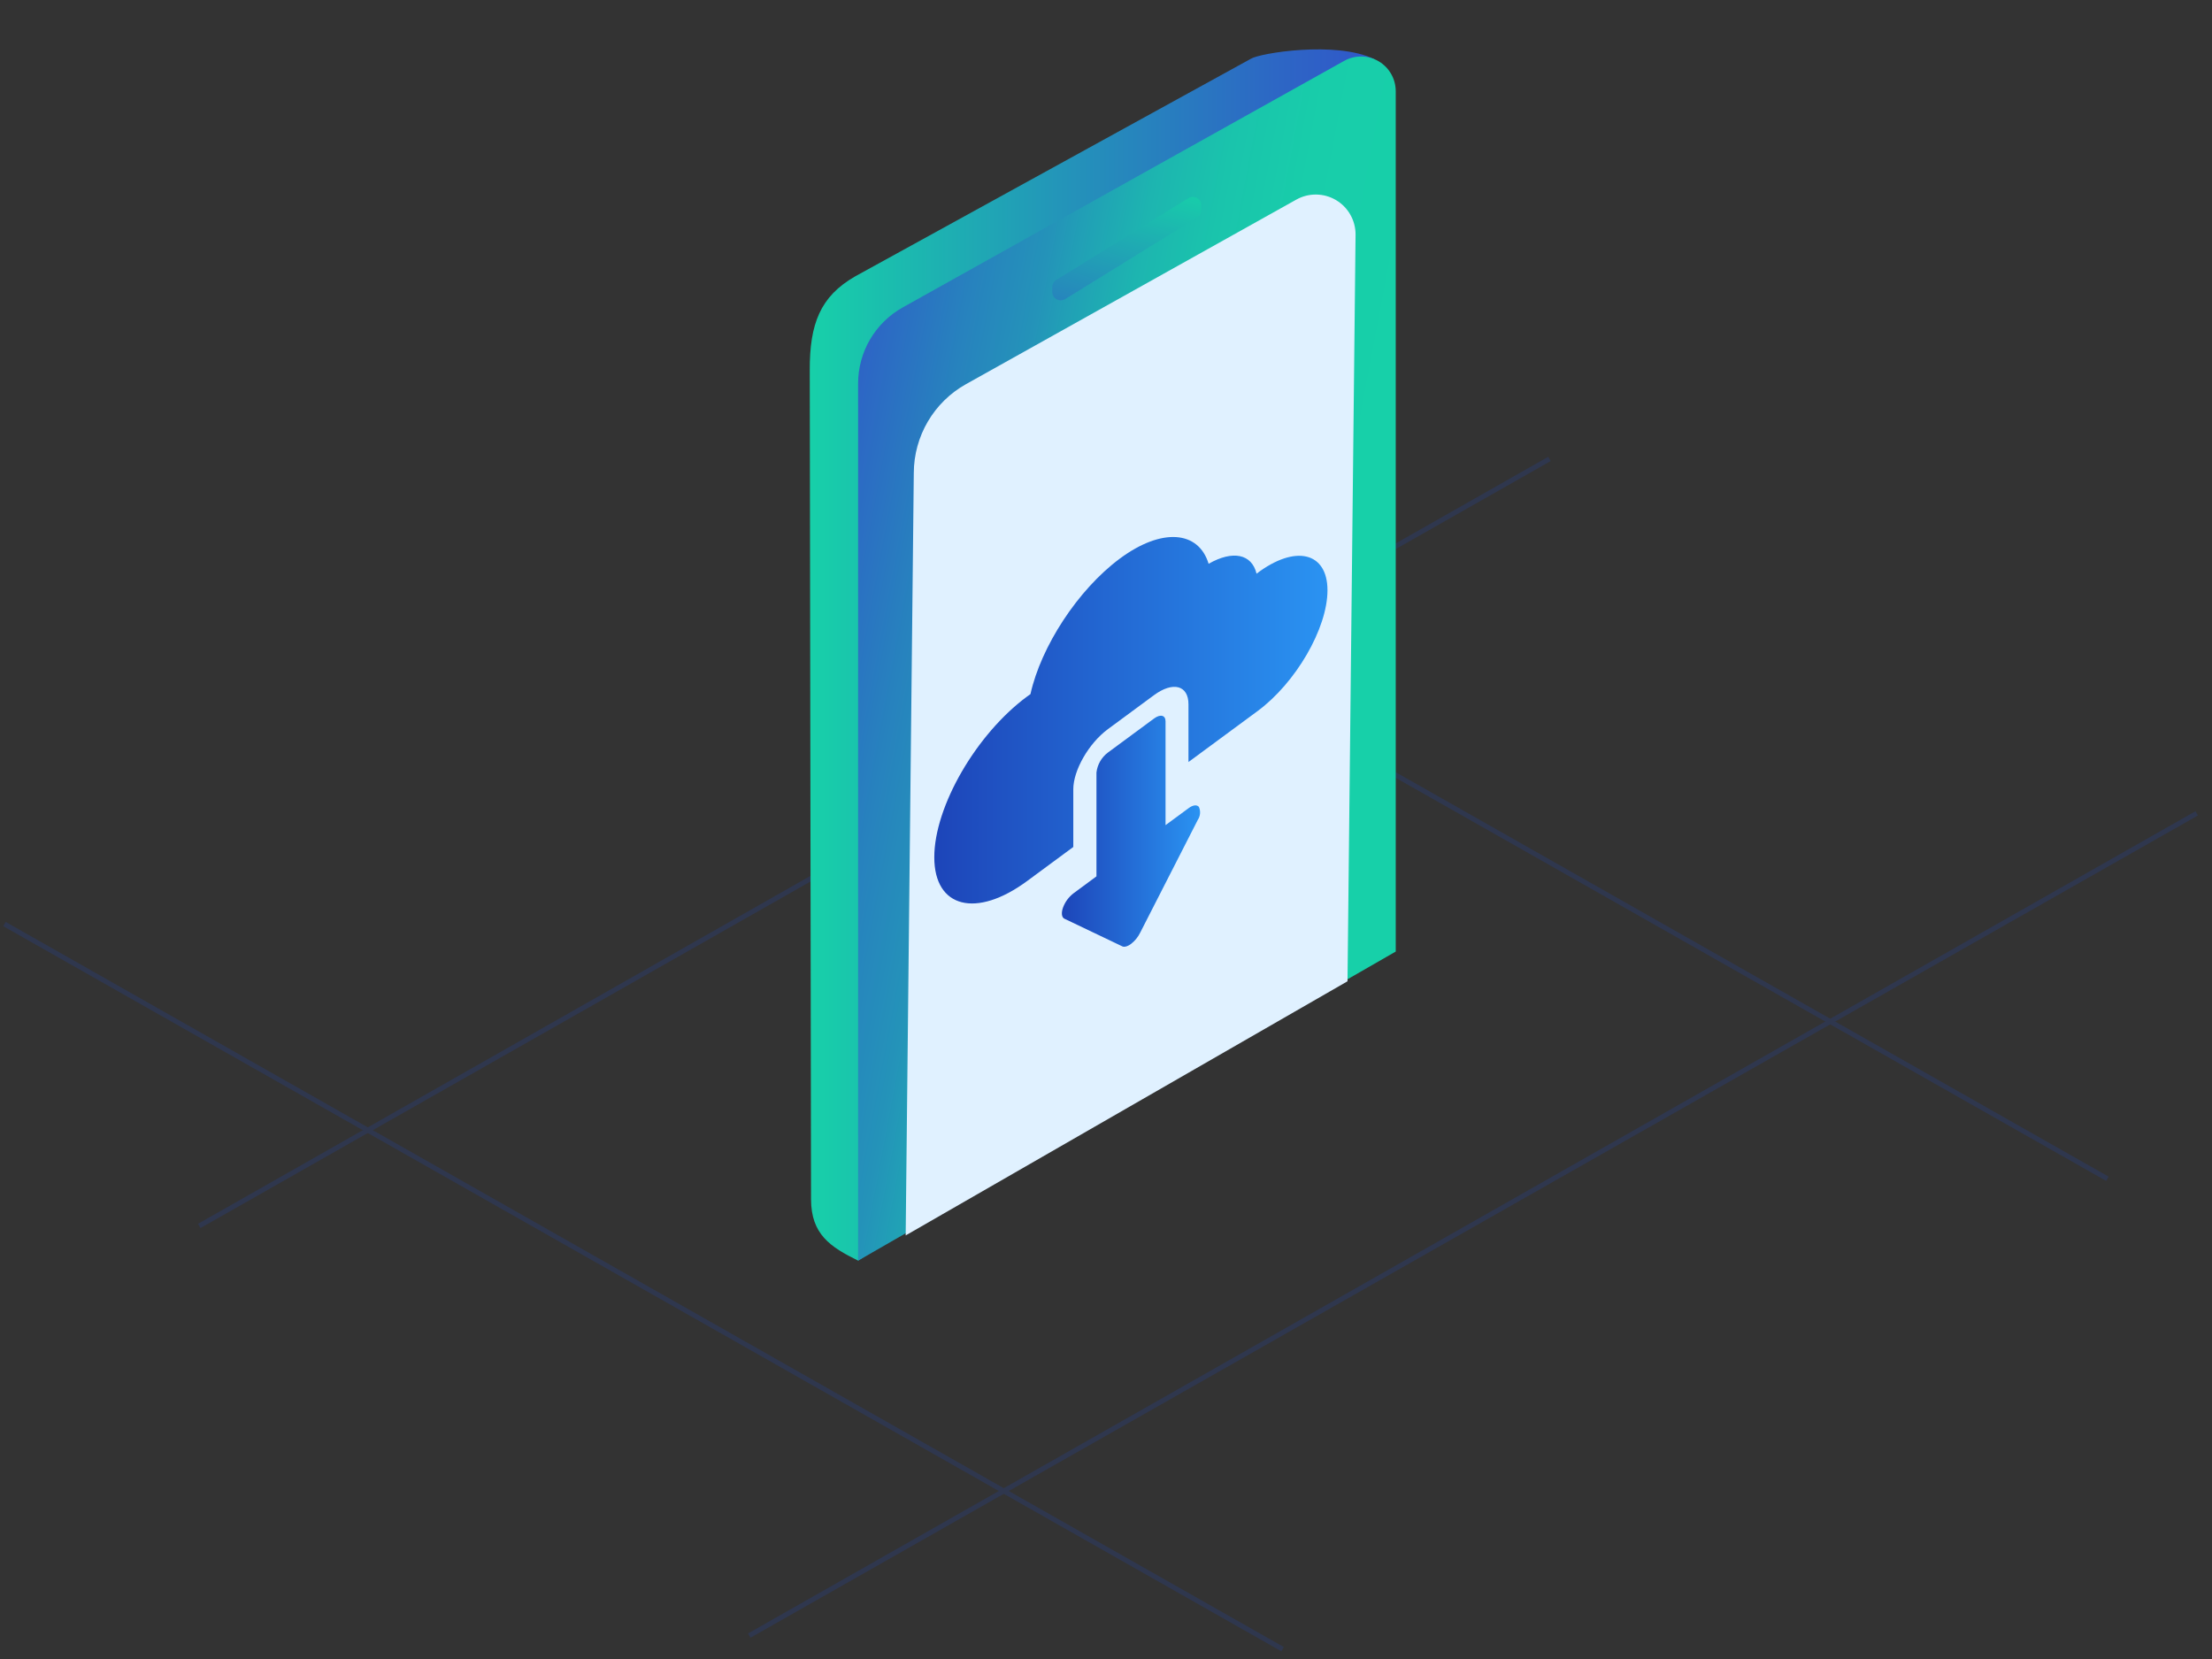 <svg width="224" height="168" viewBox="0 0 224 168" fill="none" xmlns="http://www.w3.org/2000/svg">
<rect x="0" y="0" width="224" height="168" fill="#333333" stroke="none"/>
<g opacity="0.2">
<path d="M75.872 165.63L222.45 82.365" stroke="#1D45B9" stroke-width="0.5"/>
<path d="M20.174 124.146L156.904 46.474" stroke="#1D45B9" stroke-width="0.5"/>
<path d="M82.331 45.007L213.41 119.371" stroke="#1D45B9" stroke-width="0.5"/>
<path d="M0.45 93.573L129.886 167.007" stroke="#1D45B9" stroke-width="0.5"/>
</g>
<path d="M139.168 5.985C135.262 4.111 127.546 5.384 126.664 5.955L86.584 27.995C83.056 30.026 81.988 32.801 82 37.488L82.132 121.44C82.132 124.991 84.088 126.277 86.896 127.659L135.496 95.814C139.03 93.777 140.896 90.231 140.896 85.557L139.168 5.985Z" fill="url(#paint0_linear_6939_217994)"/>
<path d="M86.896 127.659V38.84C86.896 35.635 88.63 32.682 91.426 31.125L136.12 6.165C137.207 5.558 138.534 5.572 139.608 6.204C140.681 6.835 141.34 7.989 141.34 9.235V96.36L86.896 127.659Z" fill="url(#paint1_linear_6939_217994)"/>
<path d="M91.714 125.106L92.536 47.907C92.542 44.164 94.569 40.716 97.834 38.895L131.272 20.214C132.522 19.514 134.049 19.53 135.284 20.257C136.518 20.984 137.275 22.313 137.272 23.747L136.456 99.371L91.714 125.106Z" fill="#E0F1FF"/>
<path d="M121.276 21.992L107.872 30.284C107.607 30.45 107.272 30.459 106.998 30.306C106.725 30.154 106.556 29.864 106.558 29.55V29.088C106.552 28.797 106.694 28.523 106.936 28.361L120.34 20.069C120.605 19.902 120.94 19.893 121.214 20.046C121.487 20.199 121.656 20.488 121.654 20.802V21.259C121.661 21.552 121.519 21.828 121.276 21.992Z" fill="url(#paint2_linear_6939_217994)"/>
<path d="M116.866 72.761L112.198 76.204C111.548 76.69 111.127 77.423 111.034 78.229V88.744L108.7 90.469C108.228 90.833 107.866 91.322 107.656 91.881C107.458 92.422 107.5 92.866 107.764 93.022L113.602 95.81C113.818 95.943 114.166 95.859 114.532 95.588C114.929 95.281 115.249 94.886 115.468 94.434L121.3 83.018C121.559 82.631 121.6 82.138 121.408 81.714C121.21 81.468 120.808 81.51 120.364 81.84L118.03 83.559V73.044C118.03 72.425 117.508 72.287 116.866 72.761Z" fill="url(#paint3_linear_6939_217994)"/>
<path d="M127.246 58.094C126.766 56.099 124.846 55.691 122.392 57.091C121.372 53.738 117.646 53.414 113.392 56.574C109.138 59.735 105.412 65.485 104.35 70.292L104.02 70.526C98.878 74.317 94.612 81.66 94.612 86.809C94.612 91.959 98.878 93.01 104.02 89.213L108.688 85.77V79.93C108.688 77.995 110.26 75.267 112.186 73.843L116.854 70.4C118.786 68.976 120.352 69.391 120.352 71.325V77.166L127.354 72.004C131.212 69.156 134.428 63.64 134.428 59.777C134.428 55.913 131.17 55.108 127.246 58.094Z" fill="url(#paint4_linear_6939_217994)"/>
<defs>
<linearGradient id="paint0_linear_6939_217994" x1="82" y1="127.609" x2="140.848" y2="127.609" gradientUnits="userSpaceOnUse">
<stop stop-color="#17D0A9"/>
<stop offset="0.43" stop-color="#2395B9"/>
<stop offset="0.81" stop-color="#2D66C5"/>
<stop offset="1" stop-color="#3154CA"/>
</linearGradient>
<linearGradient id="paint1_linear_6939_217994" x1="70.722" y1="93.147" x2="128.059" y2="103.953" gradientUnits="userSpaceOnUse">
<stop stop-color="#3154CA"/>
<stop offset="0.02" stop-color="#3057C9"/>
<stop offset="0.26" stop-color="#2782BE"/>
<stop offset="0.38" stop-color="#2493B9"/>
<stop offset="0.43" stop-color="#219FB6"/>
<stop offset="0.54" stop-color="#1DB5B0"/>
<stop offset="0.66" stop-color="#1AC4AC"/>
<stop offset="0.8" stop-color="#18CDAA"/>
<stop offset="1" stop-color="#17D0A9"/>
</linearGradient>
<linearGradient id="paint2_linear_6939_217994" x1="108.564" y1="15.058" x2="103.809" y2="29.64" gradientUnits="userSpaceOnUse">
<stop stop-color="#17D0A9"/>
<stop offset="0.35" stop-color="#1DB4B0"/>
<stop offset="1" stop-color="#2783BD"/>
</linearGradient>
<linearGradient id="paint3_linear_6939_217994" x1="107.536" y1="95.871" x2="121.534" y2="95.871" gradientUnits="userSpaceOnUse">
<stop stop-color="#1D45B9"/>
<stop offset="1" stop-color="#2A93F2"/>
</linearGradient>
<linearGradient id="paint4_linear_6939_217994" x1="94.624" y1="91.503" x2="134.44" y2="91.503" gradientUnits="userSpaceOnUse">
<stop stop-color="#1D45B9"/>
<stop offset="1" stop-color="#2A93F2"/>
</linearGradient>
</defs>
</svg>
